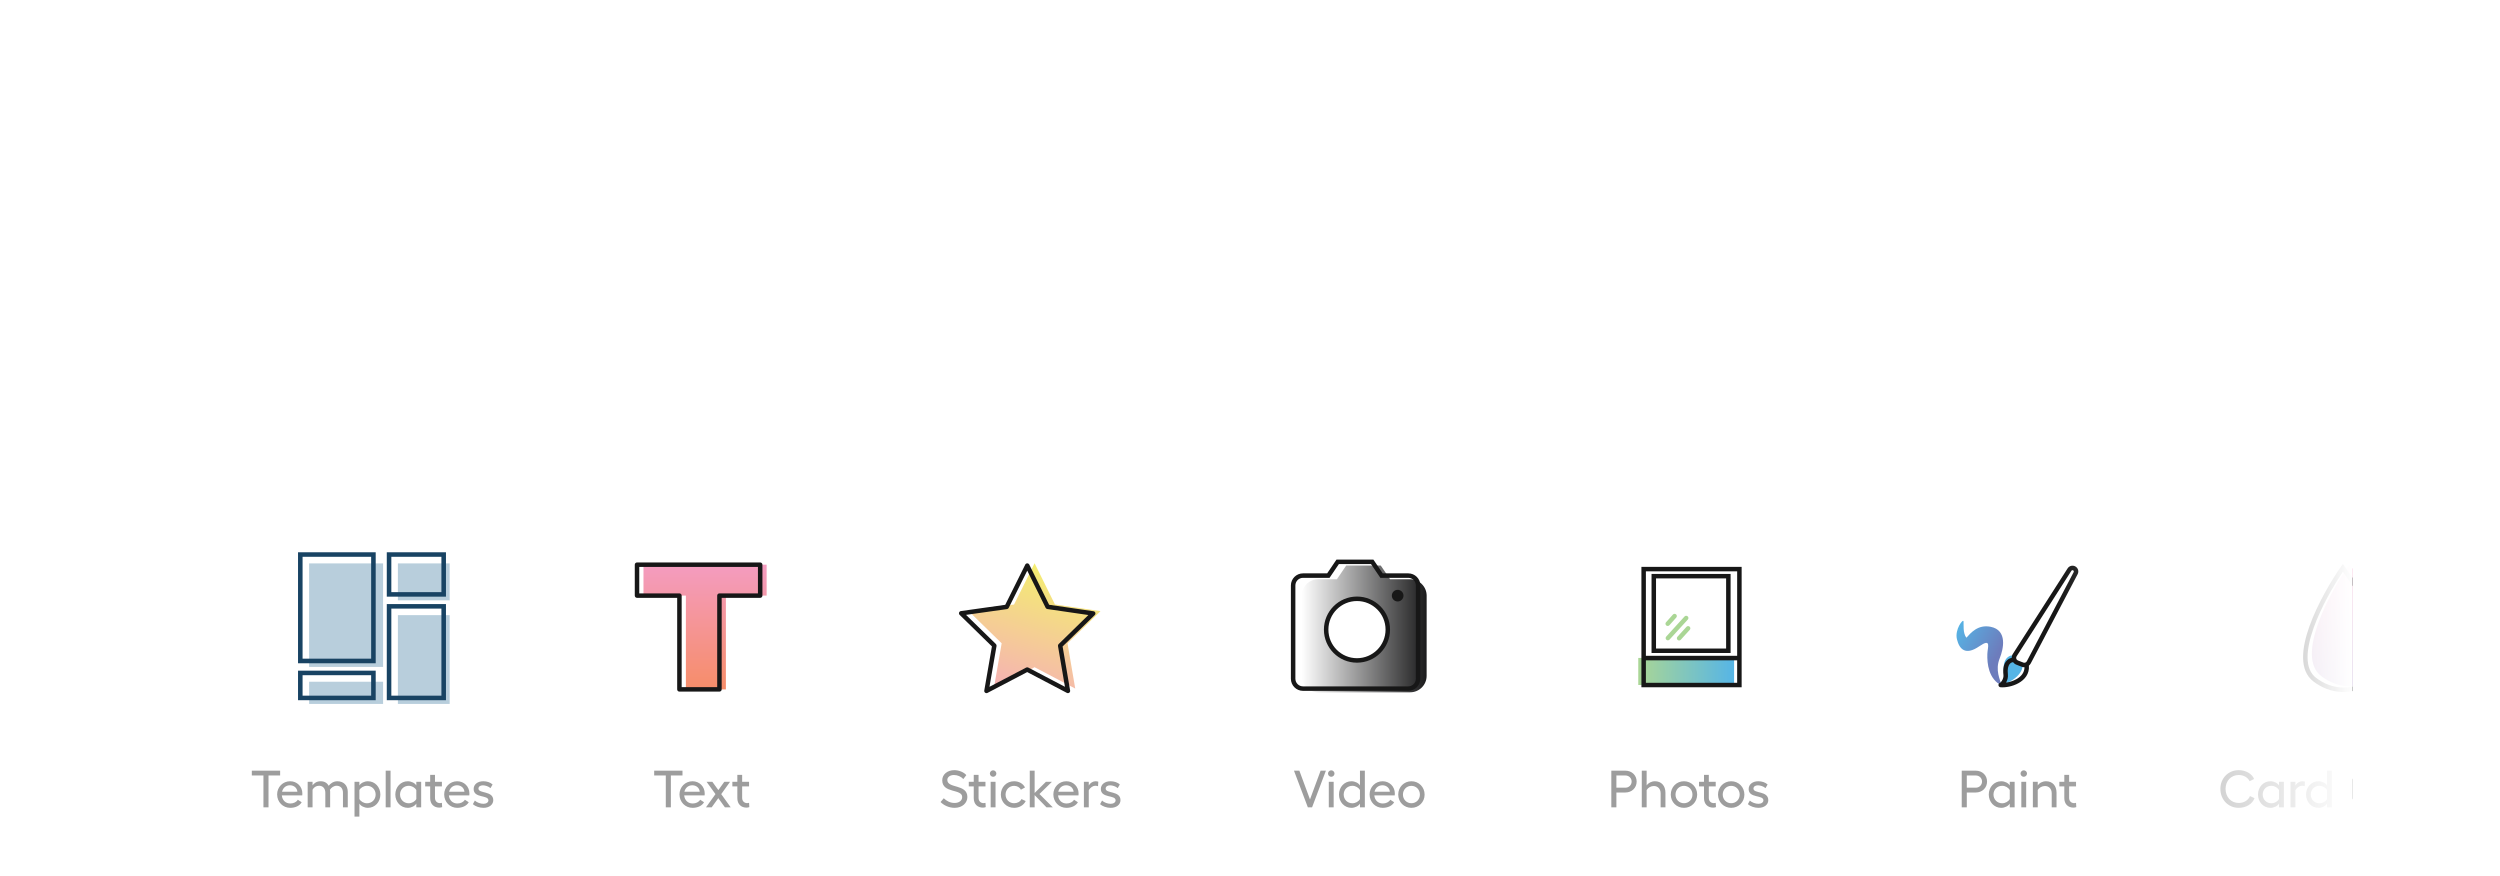 <svg width="391" height="137" viewBox="0 0 391 137" fill="none" xmlns="http://www.w3.org/2000/svg">
<g filter="url(#filter0_ddddddd_7955_73576)">
<g clip-path="url(#clip0_7955_73576)">
<rect x="23.22" y="0.44" width="344.73" height="81.842" rx="12.96" fill="white"/>
<g clip-path="url(#clip1_7955_73576)">
<g clip-path="url(#clip2_7955_73576)">
<path d="M59.915 22.112H48.346V38.309H59.915V22.112Z" fill="#B8CEDC"/>
<path d="M59.915 44.094H48.346V40.623H59.915V44.094Z" fill="#B8CEDC"/>
<path d="M70.328 22.112H62.229V27.897H70.328V22.112Z" fill="#B8CEDC"/>
<path d="M62.23 44.094H70.329V30.211H62.23V44.094Z" fill="#B8CEDC"/>
<path d="M58.404 20.732H46.967V37.375H58.404V20.732Z" stroke="#184363" stroke-width="0.712"/>
<path d="M58.404 43.16H46.967V39.244H58.404V43.16Z" stroke="#184363" stroke-width="0.712"/>
<path d="M69.393 20.732H60.849V26.962H69.393V20.732Z" stroke="#184363" stroke-width="0.712"/>
<path d="M69.393 28.831H60.849V43.16H69.393V28.831Z" stroke="#184363" stroke-width="0.712"/>
<path d="M43.813 54.533V55.286H41.995V60.264H41.201V55.286H39.384V54.533H43.813ZM47.289 58.094C47.289 58.184 47.281 58.307 47.273 58.405H44.08C44.154 59.175 44.678 59.666 45.415 59.666C45.922 59.666 46.373 59.437 46.577 59.077L47.183 59.47C46.88 60.01 46.209 60.346 45.39 60.346C44.252 60.346 43.343 59.445 43.343 58.25C43.343 57.095 44.236 56.187 45.382 56.187C46.455 56.187 47.289 57.022 47.289 58.094ZM44.113 57.832H46.512C46.463 57.235 45.98 56.817 45.349 56.817C44.719 56.817 44.252 57.218 44.113 57.832ZM52.763 56.187C53.738 56.187 54.392 56.834 54.392 57.849V60.264H53.639V57.98C53.639 57.308 53.255 56.891 52.641 56.891C52.223 56.891 51.806 57.177 51.601 57.521C51.617 57.595 51.625 57.677 51.634 57.758V60.264H50.88V57.98C50.88 57.308 50.487 56.891 49.898 56.891C49.448 56.891 49.071 57.145 48.883 57.513V60.264H48.121V56.269H48.883V56.834C49.079 56.547 49.48 56.187 50.135 56.187C50.725 56.187 51.151 56.424 51.404 56.899C51.675 56.539 52.157 56.187 52.763 56.187ZM57.541 56.187C58.646 56.187 59.489 57.095 59.489 58.266C59.489 59.437 58.646 60.346 57.541 60.346C56.984 60.346 56.419 60.059 56.206 59.682V61.721H55.445V56.269H56.206V56.85C56.427 56.473 56.984 56.187 57.541 56.187ZM57.393 59.633C58.163 59.633 58.752 59.052 58.752 58.266C58.752 57.488 58.163 56.899 57.393 56.899C56.902 56.899 56.419 57.177 56.206 57.562V58.962C56.419 59.355 56.902 59.633 57.393 59.633ZM61.083 54.533V60.264H60.322V54.533H61.083ZM65.111 56.269H65.872V60.264H65.111V59.682C64.89 60.059 64.333 60.346 63.776 60.346C62.671 60.346 61.828 59.437 61.828 58.266C61.828 57.095 62.671 56.187 63.776 56.187C64.341 56.187 64.898 56.473 65.111 56.85V56.269ZM63.924 59.633C64.415 59.633 64.898 59.355 65.111 58.97V57.57C64.898 57.177 64.415 56.899 63.924 56.899C63.154 56.899 62.565 57.48 62.565 58.266C62.565 59.044 63.154 59.633 63.924 59.633ZM69.112 59.568L69.153 60.231C69.038 60.28 68.874 60.313 68.719 60.313C67.875 60.313 67.278 59.773 67.278 58.823V56.989H66.5V56.269H67.278V55.188H68.031V56.269H69.112V56.989H68.031V58.79C68.031 59.306 68.375 59.609 68.817 59.609C68.907 59.609 69.03 59.592 69.112 59.568ZM73.417 58.094C73.417 58.184 73.409 58.307 73.401 58.405H70.208C70.281 59.175 70.805 59.666 71.542 59.666C72.05 59.666 72.5 59.437 72.705 59.077L73.311 59.47C73.008 60.01 72.336 60.346 71.518 60.346C70.38 60.346 69.471 59.445 69.471 58.25C69.471 57.095 70.363 56.187 71.51 56.187C72.582 56.187 73.417 57.022 73.417 58.094ZM70.24 57.832H72.639C72.59 57.235 72.107 56.817 71.477 56.817C70.846 56.817 70.38 57.218 70.24 57.832ZM75.617 60.346C74.994 60.346 74.34 60.116 73.955 59.773L74.266 59.208C74.577 59.511 75.15 59.715 75.609 59.715C76.075 59.715 76.386 59.478 76.386 59.175C76.386 58.282 74.078 58.88 74.078 57.407C74.078 56.678 74.692 56.187 75.592 56.187C76.132 56.187 76.697 56.359 77.041 56.694L76.714 57.267C76.419 56.981 75.879 56.825 75.518 56.825C75.101 56.825 74.831 57.03 74.831 57.341C74.831 58.151 77.147 57.636 77.147 59.15C77.147 59.838 76.525 60.346 75.617 60.346Z" fill="#9D9D9D"/>
<path d="M119.902 22.319H100.64V27.153H107.271V41.819H113.53V27.153H119.902V22.319Z" fill="url(#paint0_linear_7955_73576)"/>
<path fill-rule="evenodd" clip-rule="evenodd" d="M99.279 22.319C99.279 22.125 99.436 21.968 99.63 21.968H118.892C119.086 21.968 119.243 22.125 119.243 22.319V27.153C119.243 27.347 119.086 27.504 118.892 27.504H112.871V41.819C112.871 42.013 112.714 42.17 112.521 42.17H106.261C106.067 42.17 105.91 42.013 105.91 41.819V27.504H99.63C99.436 27.504 99.279 27.347 99.279 27.153V22.319ZM99.981 22.669V26.803H106.261C106.455 26.803 106.612 26.96 106.612 27.153V41.469H112.169V27.153C112.169 26.96 112.326 26.803 112.521 26.803H118.541V22.669H99.981Z" fill="#171717"/>
<path d="M106.741 54.533V55.286H104.923V60.264H104.13V55.286H102.312V54.533H106.741ZM110.217 58.094C110.217 58.184 110.21 58.307 110.201 58.405H107.008C107.082 59.175 107.606 59.666 108.343 59.666C108.85 59.666 109.3 59.437 109.505 59.077L110.111 59.47C109.808 60.01 109.137 60.346 108.318 60.346C107.18 60.346 106.272 59.445 106.272 58.25C106.272 57.095 107.164 56.187 108.31 56.187C109.382 56.187 110.217 57.022 110.217 58.094ZM107.041 57.832H109.44C109.39 57.235 108.908 56.817 108.277 56.817C107.647 56.817 107.18 57.218 107.041 57.832ZM114.281 60.264H113.373L112.341 58.831L111.31 60.264H110.417L111.899 58.201L110.507 56.269H111.408L112.349 57.57L113.283 56.269H114.184L112.8 58.201L114.281 60.264ZM117.153 59.568L117.194 60.231C117.079 60.28 116.916 60.313 116.76 60.313C115.917 60.313 115.319 59.773 115.319 58.823V56.989H114.541V56.269H115.319V55.188H116.072V56.269H117.153V56.989H116.072V58.79C116.072 59.306 116.417 59.609 116.858 59.609C116.948 59.609 117.071 59.592 117.153 59.568Z" fill="#9D9D9D"/>
<path d="M161.81 22.093L158.596 28.549L151.48 29.552L156.659 34.612L155.431 41.692L161.803 38.352L168.167 41.692L166.96 34.619L172.118 29.581L164.996 28.542L161.81 22.093Z" fill="url(#paint1_linear_7955_73576)"/>
<path fill-rule="evenodd" clip-rule="evenodd" d="M160.664 22.107C160.798 22.107 160.92 22.183 160.979 22.303L164.083 28.586L171.023 29.598C171.155 29.618 171.265 29.71 171.306 29.837C171.347 29.964 171.313 30.103 171.218 30.197L166.191 35.106L167.368 41.998C167.39 42.13 167.336 42.263 167.228 42.341C167.12 42.42 166.977 42.43 166.859 42.368L160.657 39.113L154.448 42.368C154.33 42.43 154.186 42.419 154.079 42.341C153.971 42.262 153.917 42.129 153.94 41.997L155.136 35.099L150.089 30.168C149.994 30.075 149.96 29.935 150.002 29.808C150.043 29.681 150.153 29.589 150.286 29.57L157.218 28.592L160.35 22.302C160.409 22.182 160.531 22.107 160.664 22.107ZM160.663 23.248L157.764 29.07C157.713 29.174 157.614 29.245 157.499 29.261L151.09 30.165L155.758 34.726C155.841 34.807 155.879 34.923 155.86 35.037L154.753 41.416L160.494 38.406C160.597 38.353 160.718 38.353 160.82 38.406L166.556 41.417L165.469 35.043C165.45 34.929 165.487 34.813 165.57 34.733L170.22 30.19L163.8 29.254C163.685 29.238 163.586 29.166 163.535 29.062L160.663 23.248Z" fill="#171717"/>
<path d="M149.258 54.451C149.978 54.451 150.764 54.779 151.132 55.229L150.666 55.843C150.306 55.45 149.749 55.212 149.201 55.212C148.595 55.212 148.16 55.532 148.16 55.982C148.16 57.365 151.296 56.58 151.296 58.651C151.296 59.56 150.527 60.346 149.299 60.346C148.43 60.346 147.603 59.953 147.104 59.437L147.603 58.847C148.046 59.265 148.586 59.584 149.299 59.584C149.994 59.584 150.486 59.208 150.486 58.659C150.486 57.325 147.366 58.135 147.366 56.039C147.366 55.13 148.16 54.451 149.258 54.451ZM154.127 59.568L154.168 60.231C154.054 60.28 153.889 60.313 153.734 60.313C152.891 60.313 152.293 59.773 152.293 58.823V56.989H151.516V56.269H152.293V55.188H153.047V56.269H154.127V56.989H153.047V58.79C153.047 59.306 153.39 59.609 153.833 59.609C153.923 59.609 154.045 59.592 154.127 59.568ZM155.324 54.475C155.594 54.475 155.832 54.713 155.832 54.983C155.832 55.261 155.594 55.491 155.324 55.491C155.046 55.491 154.816 55.261 154.816 54.983C154.816 54.713 155.046 54.475 155.324 54.475ZM154.939 56.269H155.701V60.264H154.939V56.269ZM160.422 59.281C160.111 59.928 159.423 60.346 158.604 60.346C157.434 60.346 156.533 59.445 156.533 58.274C156.533 57.095 157.434 56.187 158.604 56.187C159.374 56.187 160.029 56.571 160.307 57.161L159.661 57.513C159.497 57.145 159.087 56.907 158.604 56.907C157.843 56.907 157.27 57.505 157.27 58.274C157.27 59.036 157.843 59.625 158.604 59.625C159.12 59.625 159.554 59.388 159.758 58.978L160.422 59.281ZM164.657 60.264H163.667L161.817 58.356V60.264H161.055V54.533H161.817V58.02L163.585 56.269H164.526L162.57 58.184L164.657 60.264ZM168.69 58.094C168.69 58.184 168.682 58.307 168.673 58.405H165.481C165.555 59.175 166.078 59.666 166.815 59.666C167.323 59.666 167.773 59.437 167.977 59.077L168.583 59.469C168.281 60.01 167.609 60.346 166.791 60.346C165.653 60.346 164.744 59.445 164.744 58.25C164.744 57.095 165.636 56.187 166.782 56.187C167.855 56.187 168.69 57.022 168.69 58.094ZM165.514 57.832H167.913C167.863 57.234 167.38 56.817 166.75 56.817C166.12 56.817 165.653 57.218 165.514 57.832ZM171.331 56.187C171.511 56.187 171.658 56.219 171.774 56.252L171.733 56.964C171.601 56.915 171.429 56.891 171.282 56.891C170.955 56.891 170.521 57.153 170.283 57.603V60.264H169.522V56.269H170.283V56.85C170.504 56.449 170.947 56.187 171.331 56.187ZM173.712 60.346C173.09 60.346 172.435 60.116 172.05 59.773L172.361 59.208C172.672 59.51 173.245 59.715 173.703 59.715C174.17 59.715 174.481 59.478 174.481 59.175C174.481 58.282 172.173 58.88 172.173 57.407C172.173 56.678 172.787 56.187 173.688 56.187C174.228 56.187 174.793 56.358 175.136 56.694L174.809 57.267C174.514 56.981 173.974 56.825 173.613 56.825C173.196 56.825 172.926 57.03 172.926 57.341C172.926 58.151 175.243 57.636 175.243 59.15C175.243 59.838 174.62 60.346 173.712 60.346Z" fill="#9D9D9D"/>
<path d="M206.153 24.599H209.089L210.548 22.445H215.944L217.411 24.599H220.556C221.977 24.599 223.13 25.752 223.129 27.173L223.124 39.704C223.124 41.124 221.972 42.276 220.551 42.276H206.153C204.732 42.276 203.58 41.124 203.58 39.703V27.172C203.58 25.751 204.732 24.599 206.153 24.599Z" fill="url(#paint2_linear_7955_73576)"/>
<path d="M217.051 32.472C217.051 35.135 214.892 37.293 212.23 37.293C209.567 37.293 207.409 35.135 207.409 32.472C207.409 29.81 209.567 27.651 212.23 27.651C214.892 27.651 217.051 29.81 217.051 32.472Z" fill="white"/>
<path fill-rule="evenodd" clip-rule="evenodd" d="M212.232 28.002C209.763 28.002 207.762 30.003 207.762 32.472C207.762 34.941 209.763 36.942 212.232 36.942C214.701 36.942 216.702 34.941 216.702 32.472C216.702 30.003 214.701 28.002 212.232 28.002ZM207.06 32.472C207.06 29.616 209.376 27.3 212.232 27.3C215.089 27.3 217.404 29.616 217.404 32.472C217.404 35.328 215.089 37.644 212.232 37.644C209.376 37.644 207.06 35.328 207.06 32.472Z" fill="#171717"/>
<path fill-rule="evenodd" clip-rule="evenodd" d="M209.028 21.518H214.796L216.263 23.673H220.252C221.298 23.673 222.147 24.521 222.147 25.568L222.141 40.157C222.14 41.203 221.292 42.051 220.246 42.051H203.79C202.743 42.051 201.895 41.203 201.895 40.156V25.567C201.895 24.521 202.743 23.673 203.79 23.673H207.569L209.028 21.518ZM209.401 22.22L207.941 24.374H203.79C203.131 24.374 202.597 24.908 202.597 25.567V40.156C202.597 40.815 203.131 41.349 203.79 41.349H220.246C220.905 41.349 221.439 40.815 221.439 40.157L221.444 25.568C221.445 24.909 220.911 24.374 220.252 24.374H215.891L214.425 22.22H209.401Z" fill="#171717"/>
<path d="M218.596 28.072C219.1 28.072 219.508 27.664 219.508 27.16C219.508 26.656 219.1 26.248 218.596 26.248C218.092 26.248 217.684 26.656 217.684 27.16C217.684 27.664 218.092 28.072 218.596 28.072Z" fill="#171717"/>
<path d="M202.377 54.533H203.22L204.882 59.028L206.544 54.533H207.371L205.209 60.264H204.547L202.377 54.533ZM208.208 54.476C208.478 54.476 208.716 54.713 208.716 54.983C208.716 55.261 208.478 55.491 208.208 55.491C207.93 55.491 207.7 55.261 207.7 54.983C207.7 54.713 207.93 54.476 208.208 54.476ZM207.823 56.269H208.585V60.264H207.823V56.269ZM212.7 54.533H213.462V60.264H212.7V59.682C212.479 60.059 211.922 60.346 211.366 60.346C210.26 60.346 209.417 59.437 209.417 58.266C209.417 57.095 210.26 56.187 211.366 56.187C211.931 56.187 212.487 56.473 212.7 56.85V54.533ZM211.513 59.633C212.004 59.633 212.487 59.355 212.7 58.97V57.57C212.487 57.177 212.004 56.899 211.513 56.899C210.743 56.899 210.154 57.48 210.154 58.266C210.154 59.044 210.743 59.633 211.513 59.633ZM218.152 58.094C218.152 58.184 218.144 58.307 218.135 58.405H214.943C215.017 59.175 215.541 59.666 216.278 59.666C216.785 59.666 217.235 59.437 217.44 59.077L218.045 59.47C217.743 60.01 217.071 60.346 216.253 60.346C215.115 60.346 214.206 59.445 214.206 58.25C214.206 57.095 215.098 56.187 216.244 56.187C217.317 56.187 218.152 57.022 218.152 58.094ZM214.976 57.832H217.375C217.325 57.235 216.842 56.817 216.212 56.817C215.582 56.817 215.115 57.218 214.976 57.832ZM220.746 56.187C221.901 56.187 222.809 57.095 222.809 58.274C222.809 59.445 221.901 60.346 220.746 60.346C219.584 60.346 218.684 59.445 218.684 58.274C218.684 57.095 219.584 56.187 220.746 56.187ZM220.746 56.907C219.993 56.907 219.42 57.497 219.42 58.274C219.42 59.036 219.993 59.625 220.746 59.625C221.492 59.625 222.072 59.036 222.072 58.274C222.072 57.497 221.492 56.907 220.746 56.907Z" fill="#9D9D9D"/>
<path d="M271.214 36.9H256.225V41.138H271.214V36.9Z" fill="url(#paint3_linear_7955_73576)"/>
<path fill-rule="evenodd" clip-rule="evenodd" d="M262.167 30.587C262.296 30.442 262.284 30.219 262.138 30.09C261.994 29.962 261.773 29.975 261.644 30.119L260.569 31.319C260.439 31.463 260.452 31.686 260.597 31.815C260.742 31.944 260.963 31.931 261.092 31.787L262.167 30.587ZM263.951 30.396C264.098 30.525 264.11 30.75 263.978 30.895L261.115 34.034C260.986 34.175 260.766 34.187 260.623 34.06C260.476 33.93 260.465 33.705 260.597 33.561L263.459 30.422C263.589 30.28 263.808 30.268 263.951 30.396ZM264.254 32.007C264.4 32.137 264.413 32.361 264.281 32.505L262.871 34.057C262.743 34.2 262.523 34.211 262.379 34.084C262.233 33.954 262.221 33.73 262.353 33.585L263.762 32.034C263.89 31.891 264.11 31.88 264.254 32.007Z" fill="#AAD695"/>
<path fill-rule="evenodd" clip-rule="evenodd" d="M256.717 22.655H272.393V41.489H256.717V22.655ZM257.418 37.272V40.788H271.691V37.272H257.418ZM257.418 36.57H271.691V23.357H257.418V36.57ZM258.301 23.764H270.666V36.128H258.301V23.764ZM259.003 24.465V35.426H269.964V24.465H259.003Z" fill="#171717"/>
<path d="M254.213 54.533C255.22 54.533 255.973 55.262 255.973 56.236C255.973 57.21 255.22 57.947 254.213 57.947H252.805V60.264H252.011V54.533H254.213ZM254.213 57.194C254.762 57.194 255.187 56.776 255.187 56.236C255.187 55.696 254.762 55.286 254.213 55.286H252.805V57.194H254.213ZM258.837 56.187C259.828 56.187 260.475 56.891 260.475 57.98V60.264H259.722V58.086C259.722 57.382 259.296 56.932 258.666 56.932C258.199 56.932 257.773 57.177 257.536 57.562V60.264H256.774V54.533H257.536V56.842C257.798 56.449 258.297 56.187 258.837 56.187ZM263.374 56.187C264.528 56.187 265.437 57.095 265.437 58.274C265.437 59.445 264.528 60.346 263.374 60.346C262.211 60.346 261.311 59.445 261.311 58.274C261.311 57.095 262.211 56.187 263.374 56.187ZM263.374 56.907C262.62 56.907 262.048 57.497 262.048 58.274C262.048 59.036 262.62 59.625 263.374 59.625C264.119 59.625 264.7 59.036 264.7 58.274C264.7 57.497 264.119 56.907 263.374 56.907ZM268.338 59.568L268.379 60.231C268.265 60.28 268.101 60.313 267.946 60.313C267.102 60.313 266.505 59.773 266.505 58.823V56.989H265.727V56.269H266.505V55.188H267.258V56.269H268.338V56.989H267.258V58.79C267.258 59.306 267.602 59.609 268.044 59.609C268.134 59.609 268.257 59.592 268.338 59.568ZM270.761 56.187C271.915 56.187 272.824 57.095 272.824 58.274C272.824 59.445 271.915 60.346 270.761 60.346C269.598 60.346 268.698 59.445 268.698 58.274C268.698 57.095 269.598 56.187 270.761 56.187ZM270.761 56.907C270.007 56.907 269.435 57.497 269.435 58.274C269.435 59.036 270.007 59.625 270.761 59.625C271.506 59.625 272.087 59.036 272.087 58.274C272.087 57.497 271.506 56.907 270.761 56.907ZM275.027 60.346C274.406 60.346 273.751 60.116 273.365 59.773L273.677 59.208C273.988 59.511 274.561 59.715 275.019 59.715C275.486 59.715 275.797 59.478 275.797 59.175C275.797 58.282 273.489 58.88 273.489 57.407C273.489 56.678 274.102 56.187 275.003 56.187C275.543 56.187 276.108 56.359 276.452 56.694L276.124 57.267C275.83 56.981 275.29 56.825 274.929 56.825C274.511 56.825 274.241 57.03 274.241 57.341C274.241 58.151 276.559 57.636 276.559 59.15C276.559 59.838 275.936 60.346 275.027 60.346Z" fill="#9D9D9D"/>
<path d="M312.76 36.944C311.993 38.834 312.838 40.332 313.063 41.219C311.016 40.218 310.766 37.786 310.821 36.261C310.857 35.213 311.51 33.735 309.545 35.088C307.394 36.568 306.444 35.533 306.066 33.986C305.687 32.438 307.048 30.712 307.096 31.177C307.143 31.642 306.96 33.012 307.545 33.738C308.221 33.002 309.323 31.639 311.314 32.025C314.039 32.553 313.319 35.566 312.76 36.944Z" fill="url(#paint4_linear_7955_73576)"/>
<path d="M313.492 39.416C313.011 37.176 314.157 36.511 314.686 36.508L315.312 37.331L316.32 37.621C316.714 39.534 313.943 41.175 312.548 41.051C312.909 40.903 313.64 40.106 313.492 39.416Z" fill="#55B5E6"/>
<path fill-rule="evenodd" clip-rule="evenodd" d="M324.594 22.596C324.174 22.354 323.638 22.484 323.376 22.893L314.804 36.279C314.681 36.47 314.623 36.681 314.623 36.888C314.31 36.948 313.969 37.128 313.711 37.484C313.388 37.929 313.225 38.605 313.338 39.569C313.368 39.828 313.291 40.121 313.155 40.375C313.089 40.499 313.012 40.605 312.939 40.684C312.861 40.767 312.804 40.803 312.777 40.814C312.627 40.876 312.54 41.031 312.563 41.191C312.588 41.351 312.718 41.474 312.879 41.488C313.648 41.557 314.789 41.355 315.718 40.831C316.647 40.307 317.429 39.417 317.323 38.106C317.439 38.011 317.539 37.892 317.612 37.752L324.944 23.804C325.171 23.373 325.016 22.84 324.594 22.596ZM316.631 38.36C316.484 38.363 316.336 38.338 316.192 38.282L315.346 37.951C315.137 37.869 314.967 37.733 314.845 37.567C314.685 37.573 314.456 37.652 314.279 37.896C314.094 38.152 313.935 38.63 314.035 39.488C314.086 39.929 313.956 40.367 313.774 40.707C313.764 40.724 313.755 40.741 313.745 40.758C314.269 40.683 314.86 40.509 315.373 40.22C316.104 39.807 316.622 39.201 316.631 38.36ZM323.967 23.271C324.026 23.178 324.148 23.149 324.244 23.204C324.339 23.259 324.374 23.38 324.323 23.478L316.992 37.425C316.888 37.621 316.654 37.709 316.448 37.628L315.602 37.297C315.346 37.197 315.246 36.889 315.394 36.657L323.967 23.271Z" fill="#171717"/>
<path d="M309.016 54.533C310.023 54.533 310.776 55.261 310.776 56.236C310.776 57.21 310.023 57.947 309.016 57.947H307.608V60.264H306.814V54.533H309.016ZM309.016 57.194C309.564 57.194 309.99 56.776 309.99 56.236C309.99 55.695 309.564 55.286 309.016 55.286H307.608V57.194H309.016ZM314.327 56.269H315.089V60.264H314.327V59.682C314.106 60.059 313.55 60.346 312.993 60.346C311.888 60.346 311.044 59.437 311.044 58.266C311.044 57.095 311.888 56.187 312.993 56.187C313.558 56.187 314.115 56.473 314.327 56.85V56.269ZM313.14 59.633C313.631 59.633 314.115 59.355 314.327 58.97V57.57C314.115 57.177 313.631 56.899 313.14 56.899C312.371 56.899 311.781 57.48 311.781 58.266C311.781 59.044 312.371 59.633 313.14 59.633ZM316.519 54.476C316.789 54.476 317.026 54.713 317.026 54.983C317.026 55.261 316.789 55.491 316.519 55.491C316.24 55.491 316.011 55.261 316.011 54.983C316.011 54.713 316.24 54.476 316.519 54.476ZM316.135 56.269H316.896V60.264H316.135V56.269ZM320.004 56.187C321.003 56.187 321.642 56.891 321.642 57.98V60.264H320.888V58.086C320.888 57.382 320.471 56.932 319.832 56.932C319.374 56.932 318.924 57.177 318.703 57.57V60.264H317.941V56.269H318.703V56.85C318.948 56.449 319.464 56.187 320.004 56.187ZM324.692 59.568L324.733 60.231C324.619 60.28 324.455 60.313 324.3 60.313C323.456 60.313 322.858 59.773 322.858 58.823V56.989H322.081V56.269H322.858V55.188H323.612V56.269H324.692V56.989H323.612V58.79C323.612 59.306 323.955 59.609 324.398 59.609C324.488 59.609 324.61 59.592 324.692 59.568Z" fill="#9D9D9D"/>
<path d="M363.059 39.756C358.947 36.64 364.383 26.675 367.452 22.262C368.732 24.051 371.774 28.402 373.27 33.475C375.122 39.756 368.264 43.699 363.059 39.756Z" fill="url(#paint5_linear_7955_73576)"/>
<path fill-rule="evenodd" clip-rule="evenodd" d="M366.423 22.2L366.713 22.605C367.994 24.397 371.067 28.789 372.581 33.923C373.553 37.216 372.237 39.937 369.966 41.298C367.705 42.652 364.534 42.637 361.822 40.583C360.679 39.716 360.225 38.387 360.203 36.881C360.182 35.379 360.587 33.658 361.207 31.924C362.45 28.453 364.594 24.83 366.139 22.609L366.423 22.2ZM366.432 23.422C364.939 25.632 363.009 28.973 361.868 32.161C361.26 33.859 360.885 35.489 360.905 36.871C360.925 38.247 361.334 39.332 362.246 40.023C364.739 41.912 367.6 41.897 369.605 40.696C371.601 39.5 372.789 37.109 371.908 34.122C370.532 29.458 367.83 25.403 366.432 23.422Z" fill="#171717"/>
<path d="M352.606 58.831C352.295 59.731 351.296 60.346 350.142 60.346C348.488 60.346 347.269 59.06 347.269 57.382C347.269 55.728 348.488 54.451 350.142 54.451C351.247 54.451 352.213 55.016 352.541 55.835L351.837 56.178C351.566 55.597 350.912 55.212 350.142 55.212C348.923 55.212 348.079 56.146 348.079 57.382C348.079 58.643 348.923 59.584 350.142 59.584C350.953 59.584 351.64 59.158 351.894 58.504L352.606 58.831ZM356.435 56.269H357.196V60.264H356.435V59.682C356.213 60.059 355.656 60.346 355.1 60.346C353.995 60.346 353.152 59.437 353.152 58.266C353.152 57.095 353.995 56.187 355.1 56.187C355.664 56.187 356.221 56.473 356.435 56.85V56.269ZM355.247 59.633C355.739 59.633 356.221 59.355 356.435 58.97V57.57C356.221 57.177 355.739 56.899 355.247 56.899C354.478 56.899 353.888 57.48 353.888 58.266C353.888 59.044 354.478 59.633 355.247 59.633ZM360.051 56.187C360.231 56.187 360.378 56.219 360.492 56.252L360.451 56.964C360.321 56.915 360.149 56.891 360.001 56.891C359.674 56.891 359.24 57.153 359.003 57.603V60.264H358.241V56.269H359.003V56.85C359.224 56.449 359.666 56.187 360.051 56.187ZM363.95 54.533H364.711V60.264H363.95V59.682C363.728 60.059 363.172 60.346 362.615 60.346C361.51 60.346 360.667 59.437 360.667 58.266C360.667 57.095 361.51 56.187 362.615 56.187C363.18 56.187 363.736 56.473 363.95 56.85V54.533ZM362.762 59.633C363.254 59.633 363.736 59.355 363.95 58.97V57.57C363.736 57.177 363.254 56.899 362.762 56.899C361.993 56.899 361.404 57.48 361.404 58.266C361.404 59.044 361.993 59.633 362.762 59.633ZM372.826 58.831C372.515 59.731 371.515 60.346 370.361 60.346C368.707 60.346 367.488 59.06 367.488 57.382C367.488 55.728 368.707 54.451 370.361 54.451C371.466 54.451 372.432 55.016 372.76 55.835L372.056 56.178C371.785 55.597 371.131 55.212 370.361 55.212C369.142 55.212 368.298 56.146 368.298 57.382C368.298 58.643 369.142 59.584 370.361 59.584C371.172 59.584 371.86 59.158 372.113 58.504L372.826 58.831ZM375.433 56.187C376.588 56.187 377.496 57.095 377.496 58.274C377.496 59.445 376.588 60.346 375.433 60.346C374.271 60.346 373.371 59.445 373.371 58.274C373.371 57.095 374.271 56.187 375.433 56.187ZM375.433 56.907C374.68 56.907 374.107 57.496 374.107 58.274C374.107 59.036 374.68 59.625 375.433 59.625C376.179 59.625 376.76 59.036 376.76 58.274C376.76 57.496 376.179 56.907 375.433 56.907ZM379.094 54.533V60.264H378.332V54.533H379.094ZM381.902 56.187C383.056 56.187 383.965 57.095 383.965 58.274C383.965 59.445 383.056 60.346 381.902 60.346C380.739 60.346 379.839 59.445 379.839 58.274C379.839 57.095 380.739 56.187 381.902 56.187ZM381.902 56.907C381.148 56.907 380.576 57.496 380.576 58.274C380.576 59.036 381.148 59.625 381.902 59.625C382.647 59.625 383.228 59.036 383.228 58.274C383.228 57.496 382.647 56.907 381.902 56.907ZM386.61 56.187C386.79 56.187 386.937 56.219 387.052 56.252L387.011 56.964C386.88 56.915 386.708 56.891 386.561 56.891C386.233 56.891 385.799 57.153 385.561 57.603V60.264H384.801V56.269H385.561V56.85C385.783 56.449 386.225 56.187 386.61 56.187Z" fill="#9D9D9D"/>
</g>
</g>
<rect x="299.01" y="0.44" width="68.94" height="81.842" fill="url(#paint6_linear_7955_73576)"/>
</g>
</g>
<defs>
<filter id="filter0_ddddddd_7955_73576" x="0.42" y="0.44" width="390.33" height="135.642" filterUnits="userSpaceOnUse" color-interpolation-filters="sRGB">
<feFlood flood-opacity="0" result="BackgroundImageFix"/>
<feColorMatrix in="SourceAlpha" type="matrix" values="0 0 0 0 0 0 0 0 0 0 0 0 0 0 0 0 0 0 127 0" result="hardAlpha"/>
<feOffset dy="31"/>
<feGaussianBlur stdDeviation="11.4"/>
<feComposite in2="hardAlpha" operator="out"/>
<feColorMatrix type="matrix" values="0 0 0 0 0 0 0 0 0 0 0 0 0 0 0 0 0 0 0.055 0"/>
<feBlend mode="normal" in2="BackgroundImageFix" result="effect1_dropShadow_7955_73576"/>
<feColorMatrix in="SourceAlpha" type="matrix" values="0 0 0 0 0 0 0 0 0 0 0 0 0 0 0 0 0 0 127 0" result="hardAlpha"/>
<feOffset dy="15"/>
<feGaussianBlur stdDeviation="5.2"/>
<feComposite in2="hardAlpha" operator="out"/>
<feColorMatrix type="matrix" values="0 0 0 0 0 0 0 0 0 0 0 0 0 0 0 0 0 0 0.05 0"/>
<feBlend mode="normal" in2="effect1_dropShadow_7955_73576" result="effect2_dropShadow_7955_73576"/>
<feColorMatrix in="SourceAlpha" type="matrix" values="0 0 0 0 0 0 0 0 0 0 0 0 0 0 0 0 0 0 127 0" result="hardAlpha"/>
<feOffset dy="9"/>
<feGaussianBlur stdDeviation="2.65"/>
<feComposite in2="hardAlpha" operator="out"/>
<feColorMatrix type="matrix" values="0 0 0 0 0 0 0 0 0 0 0 0 0 0 0 0 0 0 0.047 0"/>
<feBlend mode="normal" in2="effect2_dropShadow_7955_73576" result="effect3_dropShadow_7955_73576"/>
<feColorMatrix in="SourceAlpha" type="matrix" values="0 0 0 0 0 0 0 0 0 0 0 0 0 0 0 0 0 0 127 0" result="hardAlpha"/>
<feOffset dy="5"/>
<feGaussianBlur stdDeviation="1.45"/>
<feComposite in2="hardAlpha" operator="out"/>
<feColorMatrix type="matrix" values="0 0 0 0 0 0 0 0 0 0 0 0 0 0 0 0 0 0 0.047 0"/>
<feBlend mode="normal" in2="effect3_dropShadow_7955_73576" result="effect4_dropShadow_7955_73576"/>
<feColorMatrix in="SourceAlpha" type="matrix" values="0 0 0 0 0 0 0 0 0 0 0 0 0 0 0 0 0 0 127 0" result="hardAlpha"/>
<feOffset dy="3"/>
<feGaussianBlur stdDeviation="0.8"/>
<feComposite in2="hardAlpha" operator="out"/>
<feColorMatrix type="matrix" values="0 0 0 0 0 0 0 0 0 0 0 0 0 0 0 0 0 0 0.043 0"/>
<feBlend mode="normal" in2="effect4_dropShadow_7955_73576" result="effect5_dropShadow_7955_73576"/>
<feColorMatrix in="SourceAlpha" type="matrix" values="0 0 0 0 0 0 0 0 0 0 0 0 0 0 0 0 0 0 127 0" result="hardAlpha"/>
<feOffset dy="2"/>
<feGaussianBlur stdDeviation="0.4"/>
<feComposite in2="hardAlpha" operator="out"/>
<feColorMatrix type="matrix" values="0 0 0 0 0 0 0 0 0 0 0 0 0 0 0 0 0 0 0.04 0"/>
<feBlend mode="normal" in2="effect5_dropShadow_7955_73576" result="effect6_dropShadow_7955_73576"/>
<feColorMatrix in="SourceAlpha" type="matrix" values="0 0 0 0 0 0 0 0 0 0 0 0 0 0 0 0 0 0 127 0" result="hardAlpha"/>
<feOffset dy="1"/>
<feGaussianBlur stdDeviation="0.2"/>
<feComposite in2="hardAlpha" operator="out"/>
<feColorMatrix type="matrix" values="0 0 0 0 0 0 0 0 0 0 0 0 0 0 0 0 0 0 0.03 0"/>
<feBlend mode="normal" in2="effect6_dropShadow_7955_73576" result="effect7_dropShadow_7955_73576"/>
<feBlend mode="normal" in="SourceGraphic" in2="effect7_dropShadow_7955_73576" result="shape"/>
</filter>
<linearGradient id="paint0_linear_7955_73576" x1="110.271" y1="22.319" x2="110.271" y2="41.819" gradientUnits="userSpaceOnUse">
<stop stop-color="#F49CC0"/>
<stop offset="1" stop-color="#F68D69"/>
</linearGradient>
<linearGradient id="paint1_linear_7955_73576" x1="161.8" y1="22.093" x2="155.719" y2="40.928" gradientUnits="userSpaceOnUse">
<stop stop-color="#F4EE70"/>
<stop offset="1" stop-color="#F5B3B2"/>
</linearGradient>
<linearGradient id="paint2_linear_7955_73576" x1="225.2" y1="32.367" x2="203.58" y2="32.367" gradientUnits="userSpaceOnUse">
<stop stop-color="#030304"/>
<stop offset="1" stop-color="white"/>
</linearGradient>
<linearGradient id="paint3_linear_7955_73576" x1="256.225" y1="39.019" x2="271.214" y2="39.019" gradientUnits="userSpaceOnUse">
<stop stop-color="#AAD695"/>
<stop offset="1" stop-color="#56B5E6"/>
</linearGradient>
<linearGradient id="paint4_linear_7955_73576" x1="305.861" y1="32.004" x2="312.751" y2="35.763" gradientUnits="userSpaceOnUse">
<stop stop-color="#55B5E6"/>
<stop offset="1" stop-color="#6D7CBC"/>
</linearGradient>
<linearGradient id="paint5_linear_7955_73576" x1="367.578" y1="22.262" x2="367.578" y2="41.335" gradientUnits="userSpaceOnUse">
<stop stop-color="#F49CC2"/>
<stop offset="1" stop-color="#A78BC1"/>
</linearGradient>
<linearGradient id="paint6_linear_7955_73576" x1="299.01" y1="41.361" x2="367.95" y2="41.361" gradientUnits="userSpaceOnUse">
<stop offset="0.33" stop-color="white" stop-opacity="0"/>
<stop offset="1" stop-color="white"/>
</linearGradient>
<clipPath id="clip0_7955_73576">
<rect x="23.22" y="0.44" width="344.73" height="81.842" rx="12.96" fill="white"/>
</clipPath>
<clipPath id="clip1_7955_73576">
<rect width="482.63" height="62.402" fill="white" transform="translate(23.22 6.92)"/>
</clipPath>
<clipPath id="clip2_7955_73576">
<rect width="482.63" height="62.402" fill="white" transform="translate(23.22 6.92)"/>
</clipPath>
</defs>
</svg>
